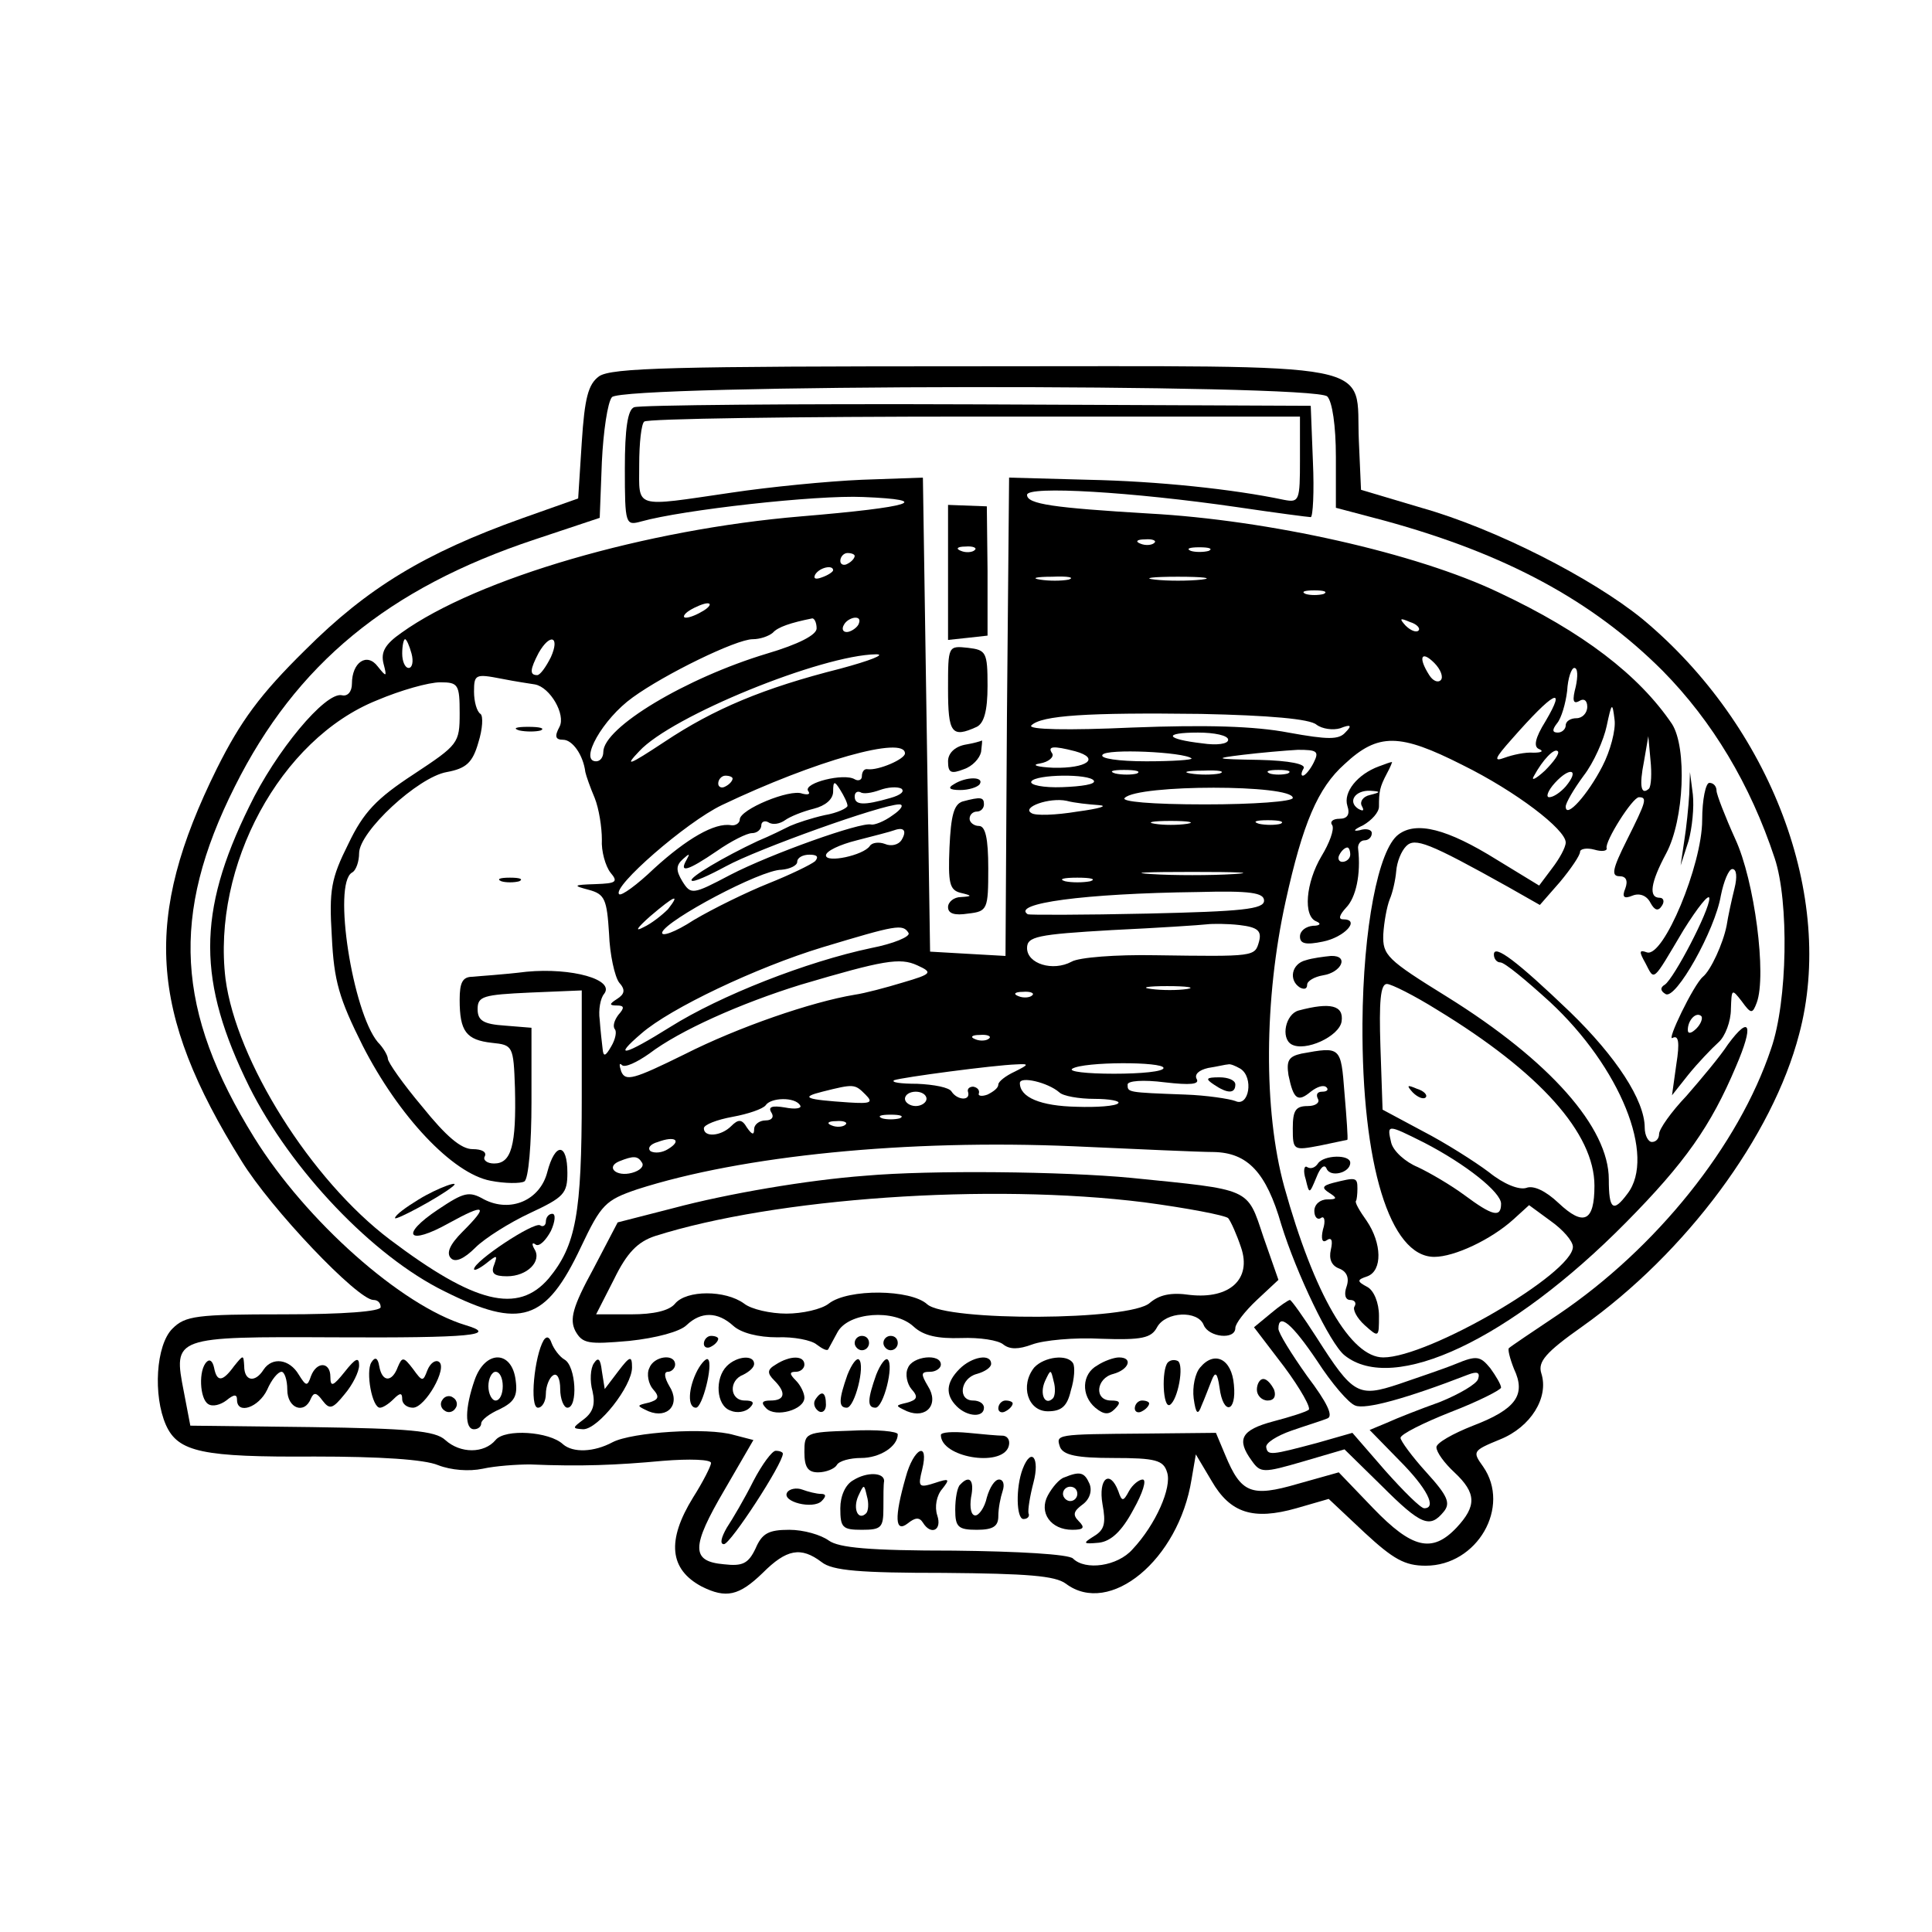 <?xml version="1.0" standalone="no"?>
<!DOCTYPE svg PUBLIC "-//W3C//DTD SVG 20010904//EN"
 "http://www.w3.org/TR/2001/REC-SVG-20010904/DTD/svg10.dtd">
<svg version="1.0" xmlns="http://www.w3.org/2000/svg"
 width="70px" height="70px" viewBox="0 0 269 269"
 preserveAspectRatio="xMidYMid meet">

<g transform="translate(0,269) scale(0.1,-0.1)"
fill="#000000" stroke="none">
<path d="M834 2166 c-15 -11 -20 -30 -24 -92 l-5 -78 -79 -28 c-134 -48 -214
-96 -301 -183 -63 -62 -90 -99 -123 -165 -103 -208 -95 -339 34 -546 41 -67
162 -194 184 -194 6 0 10 -4 10 -10 0 -6 -52 -10 -135 -10 -122 0 -137 -2
-155 -20 -23 -23 -27 -93 -9 -134 17 -38 51 -45 207 -44 91 0 153 -4 172 -12
18 -7 43 -9 62 -5 18 4 48 6 66 6 71 -3 120 -1 185 5 37 3 67 2 67 -3 0 -4
-11 -26 -25 -48 -37 -60 -33 -100 12 -124 34 -17 52 -13 85 19 33 33 53 37 82
15 15 -12 54 -15 170 -15 117 -1 155 -4 170 -15 61 -46 157 33 175 145 l6 35
22 -37 c26 -45 58 -55 118 -38 l45 13 50 -47 c40 -37 56 -46 85 -46 72 0 119
82 80 138 -15 21 -15 22 24 38 42 17 68 58 57 92 -5 16 6 29 57 65 145 103
265 265 302 407 51 191 -39 429 -218 578 -70 57 -205 126 -308 155 l-84 25 -3
68 c-5 113 43 104 -537 104 -417 0 -504 -2 -521 -14z m1014 -28 c7 -7 12 -41
12 -84 l0 -71 68 -18 c168 -46 289 -111 387 -209 69 -70 122 -158 156 -261 20
-60 18 -199 -5 -265 -45 -135 -160 -278 -296 -370 -36 -24 -67 -45 -69 -47 -2
-1 1 -14 7 -29 17 -36 3 -56 -57 -79 -28 -11 -51 -24 -51 -30 0 -7 11 -22 25
-35 31 -29 31 -47 3 -77 -34 -36 -62 -29 -116 27 l-48 50 -57 -16 c-65 -19
-79 -13 -101 40 l-13 31 -99 -1 c-125 -1 -124 -1 -118 -19 5 -11 23 -15 74
-15 59 0 70 -3 75 -20 7 -21 -16 -73 -48 -107 -21 -24 -66 -30 -83 -13 -6 6
-76 10 -166 11 -118 0 -160 4 -174 14 -11 8 -35 15 -55 15 -29 0 -38 -5 -47
-26 -10 -21 -18 -25 -44 -22 -46 4 -46 24 1 104 l40 69 -27 7 c-37 11 -142 4
-169 -10 -26 -14 -55 -15 -69 -3 -19 18 -81 22 -94 6 -16 -19 -49 -19 -70 0
-14 13 -51 16 -186 18 l-169 2 -9 47 c-15 77 -15 77 210 76 190 -1 229 3 182
17 -89 27 -222 145 -294 261 -109 176 -117 310 -27 489 85 170 213 276 418
344 l90 30 3 78 c2 42 8 83 14 90 15 18 978 19 996 1z"/>
<path d="M883 2123 c-9 -3 -13 -30 -13 -85 0 -79 1 -80 23 -74 57 16 243 37
309 34 99 -4 69 -14 -87 -27 -215 -18 -450 -86 -556 -162 -23 -16 -29 -27 -25
-43 5 -19 4 -19 -8 -4 -15 20 -36 6 -36 -24 0 -11 -6 -18 -14 -16 -23 5 -92
-78 -129 -155 -73 -148 -72 -244 0 -390 58 -116 172 -236 272 -285 106 -53
141 -42 190 62 28 59 34 65 78 80 146 47 376 70 608 60 88 -4 176 -8 195 -8
47 -1 73 -28 94 -101 21 -68 68 -166 88 -182 68 -55 231 22 392 185 82 83 118
134 153 217 25 58 20 73 -11 31 -11 -17 -38 -49 -58 -72 -21 -22 -38 -46 -38
-53 0 -6 -4 -11 -10 -11 -5 0 -10 9 -10 20 0 38 -40 99 -104 161 -74 71 -106
95 -106 80 0 -6 4 -11 9 -11 6 0 36 -25 69 -55 98 -91 148 -215 108 -267 -20
-27 -26 -22 -26 20 0 72 -82 165 -225 254 -84 52 -90 58 -89 87 1 17 5 39 9
49 4 9 8 27 9 39 1 13 7 28 14 35 12 12 31 5 142 -57 l44 -25 28 32 c15 18 28
37 28 42 0 4 9 6 20 3 10 -3 18 -2 17 2 -3 9 36 71 45 71 12 0 10 -6 -17 -60
-20 -40 -22 -50 -10 -50 9 0 12 -6 8 -17 -5 -12 -2 -15 10 -10 10 4 20 0 25
-10 6 -11 11 -12 16 -4 4 6 2 11 -3 11 -16 0 -13 21 9 62 25 47 29 147 8 180
-46 68 -124 128 -241 183 -115 55 -321 101 -487 110 -133 8 -170 13 -170 26 0
13 147 4 292 -17 54 -8 100 -14 103 -14 3 0 5 35 3 78 l-3 77 -465 2 c-256 1
-471 -1 -477 -4z m927 -73 c0 -57 -1 -60 -22 -56 -71 15 -176 26 -273 28
l-110 3 -3 -333 -2 -333 -53 3 -52 3 -5 330 -5 330 -85 -3 c-47 -2 -129 -10
-182 -18 -137 -20 -128 -23 -128 39 0 30 3 57 7 60 3 4 210 7 460 7 l453 0 0
-60z m-203 -116 c-3 -3 -12 -4 -19 -1 -8 3 -5 6 6 6 11 1 17 -2 13 -5z m76
-11 c-7 -2 -19 -2 -25 0 -7 3 -2 5 12 5 14 0 19 -2 13 -5z m-493 -7 c0 -3 -4
-8 -10 -11 -5 -3 -10 -1 -10 4 0 6 5 11 10 11 6 0 10 -2 10 -4z m-30 -20 c0
-2 -7 -7 -16 -10 -8 -3 -12 -2 -9 4 6 10 25 14 25 6z m328 -13 c-10 -2 -28 -2
-40 0 -13 2 -5 4 17 4 22 1 32 -1 23 -4z m185 0 c-18 -2 -48 -2 -65 0 -18 2
-4 4 32 4 36 0 50 -2 33 -4z m170 -20 c-7 -2 -19 -2 -25 0 -7 3 -2 5 12 5 14
0 19 -2 13 -5z m-863 -23 c-8 -5 -19 -10 -25 -10 -5 0 -3 5 5 10 8 5 20 10 25
10 6 0 3 -5 -5 -10z m157 -25 c0 -9 -25 -22 -69 -35 -113 -34 -228 -103 -228
-137 0 -7 -4 -13 -10 -13 -24 0 9 59 51 89 44 32 144 81 167 81 10 0 22 4 28
9 7 8 25 14 55 20 3 0 6 -6 6 -14z m58 5 c-3 -5 -11 -10 -16 -10 -6 0 -7 5 -4
10 3 6 11 10 16 10 6 0 7 -4 4 -10z m780 -8 c-3 -3 -11 0 -18 7 -9 10 -8 11 6
5 10 -3 15 -9 12 -12z m-1402 -32 c3 -11 1 -20 -4 -20 -5 0 -9 9 -9 20 0 11 2
20 4 20 2 0 6 -9 9 -20z m194 -5 c-7 -14 -15 -25 -19 -25 -11 0 -10 8 2 31 16
28 30 23 17 -6z m403 -16 c-107 -27 -176 -56 -245 -102 -50 -33 -56 -35 -35
-13 45 49 254 134 330 135 14 0 -9 -9 -50 -20z m836 -16 c-4 -4 -11 -1 -16 7
-16 25 -11 35 7 17 9 -9 13 -20 9 -24z m188 -9 c-5 -19 -4 -25 5 -20 6 4 11 1
11 -8 0 -9 -7 -16 -15 -16 -8 0 -15 -4 -15 -10 0 -5 -5 -10 -11 -10 -8 0 -8 4
-1 13 6 7 12 28 14 45 1 18 6 32 10 32 5 0 5 -12 2 -26z m-1449 3 c21 -4 43
-42 34 -59 -7 -13 -6 -18 5 -18 13 0 28 -21 31 -45 1 -5 7 -22 13 -36 6 -15
10 -41 10 -58 -1 -16 5 -37 12 -46 11 -13 8 -15 -21 -16 -31 -1 -32 -2 -9 -8
22 -6 25 -13 28 -61 1 -29 8 -60 14 -68 9 -10 8 -16 -3 -23 -11 -7 -11 -9 0
-9 10 0 11 -3 2 -13 -6 -8 -8 -16 -5 -20 3 -3 1 -14 -5 -24 -8 -14 -11 -15
-12 -3 -1 8 -3 26 -4 40 -2 14 1 30 6 36 16 20 -45 37 -108 31 -32 -4 -66 -6
-75 -7 -14 0 -18 -8 -18 -32 0 -44 9 -56 45 -60 29 -3 30 -4 32 -63 2 -80 -5
-105 -29 -105 -10 0 -16 5 -13 10 3 6 -4 10 -17 10 -16 0 -37 18 -70 59 -27
32 -48 62 -48 67 0 4 -6 15 -14 23 -35 42 -63 220 -36 236 6 3 10 16 10 27 0
30 82 106 122 113 27 5 36 13 44 41 6 19 7 37 3 40 -5 3 -9 17 -9 31 0 24 2
25 38 18 20 -4 41 -7 47 -8z m-105 -40 c0 -42 -2 -44 -64 -85 -52 -34 -70 -53
-91 -97 -24 -48 -27 -64 -23 -129 3 -62 10 -86 43 -152 50 -98 125 -178 178
-188 20 -4 42 -4 47 -1 6 3 10 53 10 110 l0 104 -37 3 c-30 2 -38 7 -38 23 0
18 8 20 73 23 l72 3 0 -148 c0 -163 -8 -207 -46 -253 -43 -50 -103 -35 -221
54 -110 83 -214 249 -229 363 -19 157 76 334 211 388 33 14 72 25 88 25 25 0
27 -3 27 -43z m1512 -11 c-15 -24 -17 -36 -9 -39 7 -3 3 -5 -8 -5 -11 1 -29
-3 -40 -7 -16 -6 -14 -1 10 26 58 66 77 76 47 25z m79 -63 c-20 -39 -51 -74
-51 -56 0 5 11 24 25 43 14 18 28 50 32 69 7 33 8 34 11 9 2 -14 -6 -44 -17
-65z m-398 58 c8 -6 23 -8 33 -5 15 6 17 4 7 -6 -9 -10 -24 -10 -79 0 -47 9
-114 11 -218 7 -88 -4 -146 -3 -140 3 14 14 78 18 236 16 95 -2 152 -7 161
-15z m-123 -21 c0 -6 -16 -8 -36 -5 -52 6 -55 15 -6 15 23 0 42 -4 42 -10z
m326 -35 c75 -37 144 -90 144 -108 0 -7 -9 -23 -19 -36 l-18 -24 -59 36 c-69
43 -112 54 -137 35 -28 -21 -49 -130 -50 -263 -1 -196 38 -325 100 -325 28 0
79 24 110 52 l22 20 30 -22 c17 -12 31 -28 31 -36 0 -37 -201 -154 -264 -154
-45 0 -96 87 -138 238 -29 106 -28 261 2 397 24 109 45 158 82 191 47 44 77
43 164 -1z m260 -33 c-11 -10 -14 3 -7 38 l6 35 3 -33 c2 -19 1 -36 -2 -40z
m-1036 49 c0 -8 -37 -24 -52 -22 -5 1 -8 -4 -8 -10 0 -5 -5 -7 -10 -4 -15 9
-71 -5 -65 -16 4 -5 0 -6 -8 -4 -17 7 -87 -22 -87 -36 0 -5 -6 -9 -12 -8 -23
4 -62 -19 -107 -60 -24 -23 -46 -39 -49 -36 -10 10 93 100 143 124 130 62 255
97 255 72z m237 3 c36 -10 16 -24 -30 -23 -23 1 -32 4 -19 6 12 2 20 9 17 14
-7 10 1 11 32 3z m162 -10 c2 -2 -26 -4 -63 -4 -39 0 -65 4 -61 9 5 9 114 4
124 -5z m170 -6 c-5 -10 -12 -18 -15 -18 -3 0 -2 5 1 10 4 6 -19 11 -62 12
-62 1 -64 2 -23 7 25 3 59 6 77 7 27 0 30 -2 22 -18z m322 -11 c-13 -12 -20
-15 -15 -7 12 22 28 39 33 34 3 -3 -6 -15 -18 -27z m-568 -4 c-7 -2 -21 -2
-30 0 -10 3 -4 5 12 5 17 0 24 -2 18 -5z m115 0 c-10 -2 -28 -2 -40 0 -13 2
-5 4 17 4 22 1 32 -1 23 -4z m95 0 c-7 -2 -19 -2 -25 0 -7 3 -2 5 12 5 14 0
19 -2 13 -5z m387 -18 c-7 -8 -17 -15 -23 -15 -5 0 -2 9 8 20 21 23 35 19 15
-5z m-1160 11 c0 -3 -4 -8 -10 -11 -5 -3 -10 -1 -10 4 0 6 5 11 10 11 6 0 10
-2 10 -4z m503 -3 c3 -5 -17 -8 -44 -9 -26 -1 -46 3 -43 8 6 10 81 11 87 1z
m-343 -35 c0 -3 -14 -10 -32 -13 -18 -4 -39 -11 -48 -15 -8 -4 -28 -14 -45
-21 -47 -22 -96 -51 -92 -55 2 -3 24 7 48 20 44 24 217 86 241 86 7 0 3 -7 -9
-15 -12 -9 -26 -14 -30 -13 -14 4 -140 -41 -196 -70 -53 -28 -55 -28 -67 -9
-9 15 -9 22 1 31 9 8 10 8 5 -1 -11 -19 1 -16 42 12 20 14 42 25 49 25 7 0 13
5 13 11 0 5 5 7 10 4 6 -4 16 -2 23 3 7 5 24 12 40 16 16 4 27 13 27 24 0 15
2 15 10 2 5 -8 10 -18 10 -22z m60 11 c-38 -11 -50 -10 -50 2 0 5 3 8 8 6 4
-3 16 -1 27 3 11 4 24 5 30 2 5 -4 -1 -9 -15 -13z m560 0 c0 -5 -55 -9 -122
-9 -76 0 -118 4 -112 9 18 19 234 19 234 0z m-270 -10 c14 -1 0 -5 -30 -9 -30
-5 -59 -6 -64 -2 -14 8 25 22 49 17 11 -3 31 -5 45 -6z m123 -26 c-13 -2 -33
-2 -45 0 -13 2 -3 4 22 4 25 0 35 -2 23 -4z m130 0 c-7 -2 -21 -2 -30 0 -10 3
-4 5 12 5 17 0 24 -2 18 -5z m-528 -23 c-4 -6 -14 -9 -23 -5 -8 3 -18 2 -21
-3 -9 -13 -61 -24 -61 -13 0 6 19 15 43 21 23 6 47 12 52 14 14 5 18 -1 10
-14z m-120 -29 c-6 -5 -35 -19 -65 -31 -30 -12 -77 -35 -104 -51 -26 -17 -46
-24 -44 -17 6 17 137 87 166 87 12 1 22 6 22 11 0 6 8 10 17 10 11 0 13 -3 8
-9z m583 -18 c-32 -2 -84 -2 -115 0 -32 2 -6 3 57 3 63 0 89 -1 58 -3z m-200
-10 c-10 -2 -26 -2 -35 0 -10 3 -2 5 17 5 19 0 27 -2 18 -5z m242 -27 c0 -12
-31 -15 -162 -18 -90 -2 -165 -2 -167 -1 -23 15 77 29 237 31 73 2 92 -1 92
-12z m-830 -12 c-8 -8 -23 -20 -34 -25 -13 -7 -9 -1 9 15 34 29 43 33 25 10z
m823 -45 c-6 -21 -5 -21 -145 -19 -54 1 -106 -3 -116 -9 -26 -14 -62 -3 -62
19 0 16 14 19 118 25 64 3 124 7 132 8 8 1 29 1 46 -1 25 -3 31 -8 27 -23z
m-488 12 c3 -5 -21 -15 -52 -21 -90 -19 -210 -66 -280 -110 -64 -40 -81 -44
-40 -9 40 35 160 92 252 120 103 31 112 33 120 20z m-8 -69 c-23 -7 -53 -15
-67 -17 -60 -10 -162 -45 -237 -83 -71 -35 -82 -38 -88 -24 -3 9 -3 13 1 9 4
-4 21 4 38 16 42 32 127 70 211 96 115 34 138 38 162 27 22 -10 21 -12 -20
-24z m396 -9 c-13 -2 -35 -2 -50 0 -16 2 -5 4 22 4 28 0 40 -2 28 -4z m348
-29 c143 -87 219 -172 219 -245 0 -50 -15 -57 -50 -24 -18 17 -35 25 -45 21
-10 -3 -31 5 -52 22 -20 15 -61 41 -92 57 l-56 30 -3 88 c-2 62 0 87 9 87 6 0
38 -16 70 -36z m-564 20 c-3 -3 -12 -4 -19 -1 -8 3 -5 6 6 6 11 1 17 -2 13 -5z
m-60 -60 c-3 -3 -12 -4 -19 -1 -8 3 -5 6 6 6 11 1 17 -2 13 -5z m36 -46 c-13
-6 -23 -14 -23 -18 0 -5 -7 -10 -15 -14 -8 -3 -14 -2 -12 2 1 4 -2 8 -8 9 -5
0 -9 -3 -7 -8 3 -12 -15 -11 -23 1 -3 6 -25 10 -48 11 -23 0 -37 2 -32 5 11 4
139 21 170 22 18 1 18 0 -2 -10z m207 5 c0 -5 -31 -8 -69 -8 -38 0 -64 3 -58
7 16 10 127 10 127 1z m107 -1 c19 -12 12 -54 -7 -45 -8 3 -40 8 -70 9 -81 3
-80 3 -80 14 0 5 21 7 52 3 35 -4 49 -3 44 5 -3 6 3 12 16 15 13 2 25 5 28 5
3 1 10 -2 17 -6z m-252 -33 c5 -5 27 -9 49 -9 21 0 36 -3 33 -6 -3 -4 -30 -6
-58 -5 -50 1 -79 13 -79 33 0 10 39 1 55 -13z m-270 -3 c11 -11 8 -13 -23 -11
-60 4 -69 7 -37 15 44 11 45 11 60 -4z m85 -6 c0 -5 -7 -10 -15 -10 -8 0 -15
5 -15 10 0 6 7 10 15 10 8 0 15 -4 15 -10z m-176 -9 c3 -4 -6 -6 -21 -3 -18 3
-24 1 -19 -7 4 -6 1 -11 -8 -11 -9 0 -16 -6 -16 -12 0 -9 -3 -8 -10 2 -7 12
-12 12 -22 2 -14 -14 -38 -16 -38 -3 0 5 18 12 40 16 22 4 42 11 46 16 7 11
41 12 48 0z m139 -18 c-7 -2 -19 -2 -25 0 -7 3 -2 5 12 5 14 0 19 -2 13 -5z
m-76 -9 c-3 -3 -12 -4 -19 -1 -8 3 -5 6 6 6 11 1 17 -2 13 -5z m806 -25 c58
-30 107 -69 107 -85 0 -20 -12 -17 -51 12 -19 14 -48 31 -65 39 -17 7 -34 22
-37 34 -6 26 -6 26 46 0z m-1053 -9 c-8 -5 -18 -6 -24 -3 -5 4 -1 10 10 13 24
9 34 2 14 -10z m-36 -19 c3 -5 -3 -11 -14 -14 -22 -6 -37 8 -18 16 20 8 26 8
32 -2z"/>
<path d="M1320 1893 l0 -94 28 3 27 3 0 90 -1 90 -27 1 -27 1 0 -94z m37 31
c-3 -3 -12 -4 -19 -1 -8 3 -5 6 6 6 11 1 17 -2 13 -5z"/>
<path d="M1320 1731 c0 -62 5 -69 40 -53 10 5 15 22 15 57 0 47 -2 50 -27 53
-28 3 -28 3 -28 -57z"/>
<path d="M1343 1653 c-14 -3 -23 -12 -23 -23 0 -16 4 -18 22 -11 12 4 22 15
24 24 1 10 2 16 1 16 -1 -1 -12 -4 -24 -6z"/>
<path d="M1328 1598 c-9 -5 -6 -8 9 -8 12 0 24 4 27 8 7 11 -19 11 -36 0z"/>
<path d="M1340 1574 c-12 -4 -16 -20 -18 -64 -2 -49 0 -59 15 -63 17 -4 17 -5
1 -6 -10 0 -18 -7 -18 -14 0 -9 9 -12 28 -9 27 3 28 6 28 63 0 42 -4 59 -13
59 -7 0 -13 5 -13 10 0 6 5 10 10 10 6 0 10 5 10 10 0 10 -4 11 -30 4z"/>
<path d="M723 1673 c9 -2 23 -2 30 0 6 3 -1 5 -18 5 -16 0 -22 -2 -12 -5z"/>
<path d="M698 1463 c6 -2 18 -2 25 0 6 3 1 5 -13 5 -14 0 -19 -2 -12 -5z"/>
<path d="M762 1058 c-10 -39 -51 -57 -88 -38 -21 12 -28 10 -64 -14 -54 -36
-42 -51 15 -19 51 28 56 25 19 -12 -18 -18 -23 -30 -16 -37 6 -6 18 -1 34 15
13 13 48 35 76 48 47 22 52 27 52 56 0 42 -17 43 -28 1z"/>
<path d="M583 1020 c-18 -11 -33 -22 -33 -26 0 -4 60 28 79 43 16 12 -20 -1
-46 -17z"/>
<path d="M760 989 c0 -5 -4 -8 -8 -5 -9 5 -92 -50 -92 -61 0 -3 8 1 17 8 15
12 16 12 11 -2 -5 -12 0 -16 18 -16 28 0 49 21 38 38 -4 7 -3 10 2 6 5 -3 14
6 21 19 6 13 7 24 2 24 -5 0 -9 -5 -9 -11z"/>
<path d="M1920 1623 c-30 -11 -50 -36 -44 -55 4 -12 0 -18 -11 -18 -9 0 -14
-4 -10 -9 3 -6 -4 -25 -15 -43 -22 -37 -26 -84 -7 -91 7 -3 5 -6 -5 -6 -10 -1
-18 -7 -18 -15 0 -10 8 -12 32 -7 30 6 53 31 28 31 -7 0 -5 6 4 16 14 14 21
47 17 82 -1 6 3 12 9 12 5 0 10 4 10 10 0 5 -8 7 -17 4 -10 -2 -8 1 5 7 12 7
22 18 22 26 0 21 1 27 11 46 5 9 8 17 7 16 -2 0 -10 -3 -18 -6z m-13 -40 c-9
-2 -14 -9 -11 -15 4 -7 2 -8 -5 -4 -15 10 -4 26 17 25 15 -1 15 -2 -1 -6z
m-27 -83 c0 -5 -5 -10 -11 -10 -5 0 -7 5 -4 10 3 6 8 10 11 10 2 0 4 -4 4 -10z"/>
<path d="M1818 1353 c-20 -5 -24 -28 -8 -38 6 -3 10 -2 10 4 0 5 10 11 22 13
26 4 37 28 11 27 -10 -1 -26 -3 -35 -6z"/>
<path d="M1808 1283 c-18 -5 -25 -38 -10 -47 19 -11 67 11 70 32 3 22 -15 27
-60 15z"/>
<path d="M1812 1223 c-18 -4 -21 -10 -18 -30 7 -34 13 -38 31 -23 9 7 18 10
22 6 3 -3 1 -6 -6 -6 -7 0 -9 -4 -6 -10 3 -5 -3 -10 -14 -10 -17 0 -21 -6 -21
-31 0 -31 1 -31 38 -24 20 4 37 8 38 8 1 1 -1 30 -4 65 -5 65 -5 65 -60 55z"/>
<path d="M1835 1070 c-4 -6 -10 -8 -15 -5 -4 3 -6 -5 -2 -17 5 -21 5 -21 15 3
5 13 11 19 14 12 5 -13 33 -6 33 8 0 12 -37 11 -45 -1z"/>
<path d="M1856 1043 c-15 -4 -16 -7 -5 -14 11 -7 11 -9 -3 -9 -10 0 -18 -7
-18 -16 0 -8 4 -13 9 -10 5 4 7 -4 3 -16 -3 -13 -1 -19 5 -15 7 5 9 0 6 -13
-3 -13 1 -22 11 -26 11 -4 15 -13 11 -25 -4 -11 -2 -19 5 -19 6 0 9 -4 6 -9
-3 -4 3 -16 14 -26 20 -18 20 -17 20 13 0 18 -7 35 -16 40 -15 8 -15 10 0 15
21 8 20 46 -1 77 -10 14 -17 26 -15 28 1 1 2 9 2 17 0 16 -2 16 -34 8z"/>
<path d="M1967 1169 c7 -7 15 -10 18 -7 3 3 -2 9 -12 12 -14 6 -15 5 -6 -5z"/>
<path d="M1690 1180 c19 -13 30 -13 30 0 0 6 -10 10 -22 10 -19 0 -20 -2 -8
-10z"/>
<path d="M2352 1584 c-1 -17 -4 -47 -7 -65 l-5 -34 11 34 c5 18 8 47 6 65 l-4
31 -1 -31z"/>
<path d="M2370 1548 c0 -62 -54 -192 -77 -184 -11 4 -11 1 -2 -15 13 -25 9
-28 53 46 20 32 36 52 36 44 0 -17 -49 -111 -62 -120 -7 -4 -6 -9 1 -13 14 -9
69 89 77 137 4 20 11 37 16 37 6 0 7 -11 3 -27 -4 -16 -9 -39 -11 -52 -5 -25
-22 -62 -33 -71 -13 -11 -52 -92 -42 -85 8 4 10 -6 5 -37 l-6 -43 23 29 c13
16 32 36 42 45 9 8 17 29 17 46 1 28 1 29 15 11 13 -18 15 -18 21 -2 14 38 -3
170 -30 228 -14 31 -26 62 -26 67 0 6 -4 11 -10 11 -5 0 -10 -23 -10 -52z m-8
-290 c-7 -7 -12 -8 -12 -2 0 14 12 26 19 19 2 -3 -1 -11 -7 -17z"/>
<path d="M1205 1053 c-81 -6 -192 -25 -267 -45 l-78 -20 -34 -65 c-29 -53 -33
-70 -25 -86 10 -18 18 -19 75 -14 38 4 71 13 80 22 20 19 43 19 65 -1 11 -10
35 -16 61 -16 23 1 48 -4 55 -10 8 -6 14 -9 16 -7 1 2 7 13 13 24 15 28 79 33
106 8 14 -13 34 -17 66 -16 26 1 52 -3 59 -9 9 -7 21 -7 40 0 16 6 59 10 96 8
57 -2 70 1 78 16 12 22 57 24 65 3 7 -17 44 -21 44 -4 0 6 13 23 30 39 l30 28
-21 60 c-23 69 -16 65 -184 82 -94 9 -280 11 -370 3z m388 -37 c60 -8 112 -18
117 -22 4 -5 12 -23 18 -41 15 -44 -16 -72 -71 -66 -27 4 -43 0 -56 -11 -27
-25 -283 -26 -310 -2 -23 21 -110 22 -137 1 -10 -8 -37 -14 -59 -14 -22 0 -49
6 -59 14 -26 19 -80 19 -96 0 -8 -10 -30 -15 -61 -15 l-49 0 25 49 c18 37 33
52 57 60 167 53 465 74 681 47z"/>
<path d="M1769 861 l-23 -19 42 -55 c23 -31 38 -58 34 -60 -4 -3 -26 -10 -49
-16 -45 -12 -52 -25 -30 -55 12 -17 16 -17 71 -1 l58 17 52 -51 c55 -55 67
-59 86 -36 10 12 6 22 -24 55 -20 22 -36 44 -36 48 0 5 32 21 70 36 39 15 70
31 70 34 0 4 -7 16 -15 27 -14 17 -19 18 -48 6 -17 -7 -53 -19 -79 -28 -57
-19 -64 -15 -115 65 -18 28 -35 52 -37 52 -2 0 -14 -8 -27 -19z m65 -66 c20
-31 44 -59 53 -62 14 -6 72 10 157 43 13 5 17 3 14 -6 -2 -7 -26 -21 -53 -32
-28 -10 -61 -23 -74 -29 l-24 -10 41 -42 c39 -39 53 -67 35 -67 -5 0 -29 24
-54 52 l-46 53 -49 -14 c-64 -17 -69 -18 -71 -6 -1 6 15 16 35 23 20 7 43 14
50 17 9 3 0 22 -28 59 -22 31 -40 60 -40 66 0 23 19 7 54 -45z"/>
<path d="M757 824 c-13 -22 -20 -94 -8 -94 6 0 11 9 11 19 0 11 5 23 10 26 6
4 10 -5 10 -19 0 -14 5 -26 10 -26 15 0 12 58 -4 67 -7 4 -15 15 -18 23 -3 9
-7 10 -11 4z"/>
<path d="M980 819 c0 -5 5 -7 10 -4 6 3 10 8 10 11 0 2 -4 4 -10 4 -5 0 -10
-5 -10 -11z"/>
<path d="M1190 820 c0 -5 5 -10 10 -10 6 0 10 5 10 10 0 6 -4 10 -10 10 -5 0
-10 -4 -10 -10z"/>
<path d="M1230 820 c0 -5 5 -10 10 -10 6 0 10 5 10 10 0 6 -4 10 -10 10 -5 0
-10 -4 -10 -10z"/>
<path d="M288 794 c-12 -11 -10 -52 2 -59 6 -4 17 -1 25 5 11 9 15 9 15 1 0
-21 30 -11 42 14 6 14 15 25 20 25 4 0 8 -11 8 -25 0 -26 24 -35 33 -12 4 9 8
8 16 -3 10 -13 14 -12 31 9 11 13 20 31 20 40 0 12 -5 10 -20 -9 -16 -20 -20
-22 -20 -7 0 21 -19 22 -27 1 -5 -15 -7 -14 -17 2 -13 22 -37 25 -49 7 -12
-19 -27 -16 -27 5 -1 16 -1 16 -14 0 -16 -22 -24 -23 -28 -2 -2 9 -6 12 -10 8z"/>
<path d="M517 793 c-8 -13 1 -63 12 -63 4 0 12 5 19 12 9 9 12 9 12 0 0 -7 7
-12 15 -12 17 0 49 56 36 64 -5 3 -12 -2 -16 -12 -6 -16 -7 -16 -20 2 -13 17
-15 17 -21 3 -8 -22 -22 -22 -26 1 -2 12 -6 13 -11 5z"/>
<path d="M661 769 c-14 -40 -14 -69 -1 -69 6 0 10 4 10 8 0 5 12 14 26 20 20
10 25 18 22 40 -5 42 -42 43 -57 1z m39 -9 c0 -11 -4 -20 -10 -20 -5 0 -10 9
-10 20 0 11 5 20 10 20 6 0 10 -9 10 -20z"/>
<path d="M827 792 c-5 -7 -6 -25 -2 -39 4 -18 1 -29 -12 -39 -16 -12 -17 -13
-1 -14 21 0 68 60 68 86 0 17 -3 16 -19 -5 l-19 -25 -4 25 c-2 17 -5 20 -11
11z"/>
<path d="M904 785 c-4 -8 -1 -22 5 -29 10 -11 8 -15 -6 -19 -17 -4 -17 -4 0
-12 27 -11 45 10 29 35 -7 12 -8 20 -2 20 5 0 10 5 10 10 0 16 -30 12 -36 -5z"/>
<path d="M971 782 c-13 -25 -14 -52 -2 -52 9 0 24 60 17 67 -2 3 -9 -4 -15
-15z"/>
<path d="M1012 788 c-17 -17 -15 -55 5 -62 9 -4 21 -2 27 4 7 7 5 10 -7 10
-21 0 -23 28 -2 36 8 4 15 10 15 15 0 13 -24 11 -38 -3z"/>
<path d="M1080 790 c-12 -7 -12 -12 -2 -22 17 -17 15 -28 -5 -28 -12 0 -14 -3
-6 -11 13 -13 53 -2 53 15 0 6 -5 17 -12 24 -9 9 -9 12 0 12 7 0 12 5 12 10 0
13 -20 13 -40 0z"/>
<path d="M1180 776 c-12 -34 -13 -46 -1 -46 11 0 26 59 17 67 -3 3 -10 -6 -16
-21z"/>
<path d="M1220 776 c-12 -34 -13 -46 -1 -46 11 0 26 59 17 67 -3 3 -10 -6 -16
-21z"/>
<path d="M1264 785 c-4 -8 -1 -22 5 -29 10 -11 8 -15 -6 -19 -17 -4 -17 -4 0
-12 27 -11 45 10 29 35 -10 17 -10 20 3 20 8 0 15 5 15 10 0 16 -40 12 -46 -5z"/>
<path d="M1336 784 c-19 -19 -20 -36 -4 -52 15 -15 38 -16 38 -2 0 6 -7 10
-15 10 -22 0 -18 31 5 37 11 3 20 9 20 14 0 15 -27 10 -44 -7z"/>
<path d="M1440 786 c-20 -25 -9 -61 19 -61 19 0 27 7 32 29 5 16 6 33 3 38 -8
13 -40 9 -54 -6z m26 -43 c-11 -11 -19 6 -11 24 8 17 8 17 12 0 3 -10 2 -21
-1 -24z"/>
<path d="M1528 789 c-22 -12 -23 -42 -3 -59 12 -10 19 -10 27 -2 9 9 8 12 -5
12 -24 0 -21 31 3 37 22 6 28 23 8 23 -7 0 -21 -5 -30 -11z"/>
<path d="M1626 793 c-9 -10 -7 -65 3 -59 11 7 20 55 11 61 -4 2 -10 2 -14 -2z"/>
<path d="M1671 786 c-7 -8 -11 -27 -9 -43 3 -22 6 -24 11 -10 4 9 10 25 14 35
5 13 8 11 11 -10 5 -39 24 -35 20 4 -3 36 -27 48 -47 24z"/>
<path d="M1750 755 c0 -8 7 -15 15 -15 9 0 12 6 9 15 -4 8 -10 15 -15 15 -5 0
-9 -7 -9 -15z"/>
<path d="M616 741 c-4 -5 -2 -12 3 -15 5 -4 12 -2 15 3 4 5 2 12 -3 15 -5 4
-12 2 -15 -3z"/>
<path d="M1135 741 c-3 -5 -1 -12 5 -16 5 -3 10 1 10 9 0 18 -6 21 -15 7z"/>
<path d="M1390 729 c0 -5 5 -7 10 -4 6 3 10 8 10 11 0 2 -4 4 -10 4 -5 0 -10
-5 -10 -11z"/>
<path d="M1580 729 c0 -5 5 -7 10 -4 6 3 10 8 10 11 0 2 -4 4 -10 4 -5 0 -10
-5 -10 -11z"/>
<path d="M1120 668 c0 -21 5 -28 19 -28 11 0 23 5 26 10 3 6 19 10 34 10 26 0
51 16 51 33 0 4 -29 7 -65 5 -64 -2 -65 -3 -65 -30z"/>
<path d="M1310 692 c0 -31 83 -45 94 -17 3 8 0 15 -7 16 -7 0 -29 2 -49 4 -21
2 -38 1 -38 -3z"/>
<path d="M1049 628 c-12 -24 -29 -53 -37 -65 -8 -14 -10 -23 -4 -23 9 0 82
112 82 126 0 2 -4 4 -10 4 -5 0 -19 -19 -31 -42z"/>
<path d="M1261 633 c-16 -56 -15 -78 3 -64 10 8 16 9 21 1 11 -18 27 -11 20
10 -4 12 -1 28 7 37 11 14 10 15 -11 8 -22 -7 -23 -5 -17 19 10 41 -12 30 -23
-11z"/>
<path d="M1424 645 c-10 -26 -9 -70 1 -70 6 0 9 4 7 8 -1 5 2 24 7 43 9 34 -3
50 -15 19z"/>
<path d="M1188 629 c-11 -6 -18 -22 -18 -39 0 -27 3 -30 30 -30 27 0 30 3 30
30 0 17 0 33 1 38 0 12 -24 13 -43 1z m18 -46 c-11 -11 -19 6 -11 24 8 17 8
17 12 0 3 -10 2 -21 -1 -24z"/>
<path d="M1482 633 c-7 -2 -17 -14 -23 -25 -13 -24 4 -48 34 -48 16 0 18 3 9
12 -9 9 -7 14 5 23 10 7 14 19 10 29 -7 16 -13 18 -35 9z m18 -23 c0 -5 -4
-10 -10 -10 -5 0 -10 5 -10 10 0 6 5 10 10 10 6 0 10 -4 10 -10z"/>
<path d="M1337 623 c-4 -3 -7 -19 -7 -35 0 -24 4 -28 30 -28 23 0 30 5 30 19
0 11 3 26 6 35 3 9 1 16 -5 16 -6 0 -13 -11 -17 -25 -3 -14 -11 -25 -16 -25
-6 0 -8 11 -6 25 5 24 -2 32 -15 18z"/>
<path d="M1535 596 c5 -27 3 -36 -12 -45 -16 -10 -15 -11 7 -9 17 2 32 16 48
46 13 23 19 42 13 42 -5 0 -14 -7 -19 -16 -8 -15 -10 -15 -15 0 -12 31 -28 17
-22 -18z"/>
<path d="M1096 612 c-8 -13 36 -24 48 -12 7 7 6 10 -1 10 -6 0 -18 3 -26 6 -8
3 -18 1 -21 -4z"/>
</g>
</svg>
